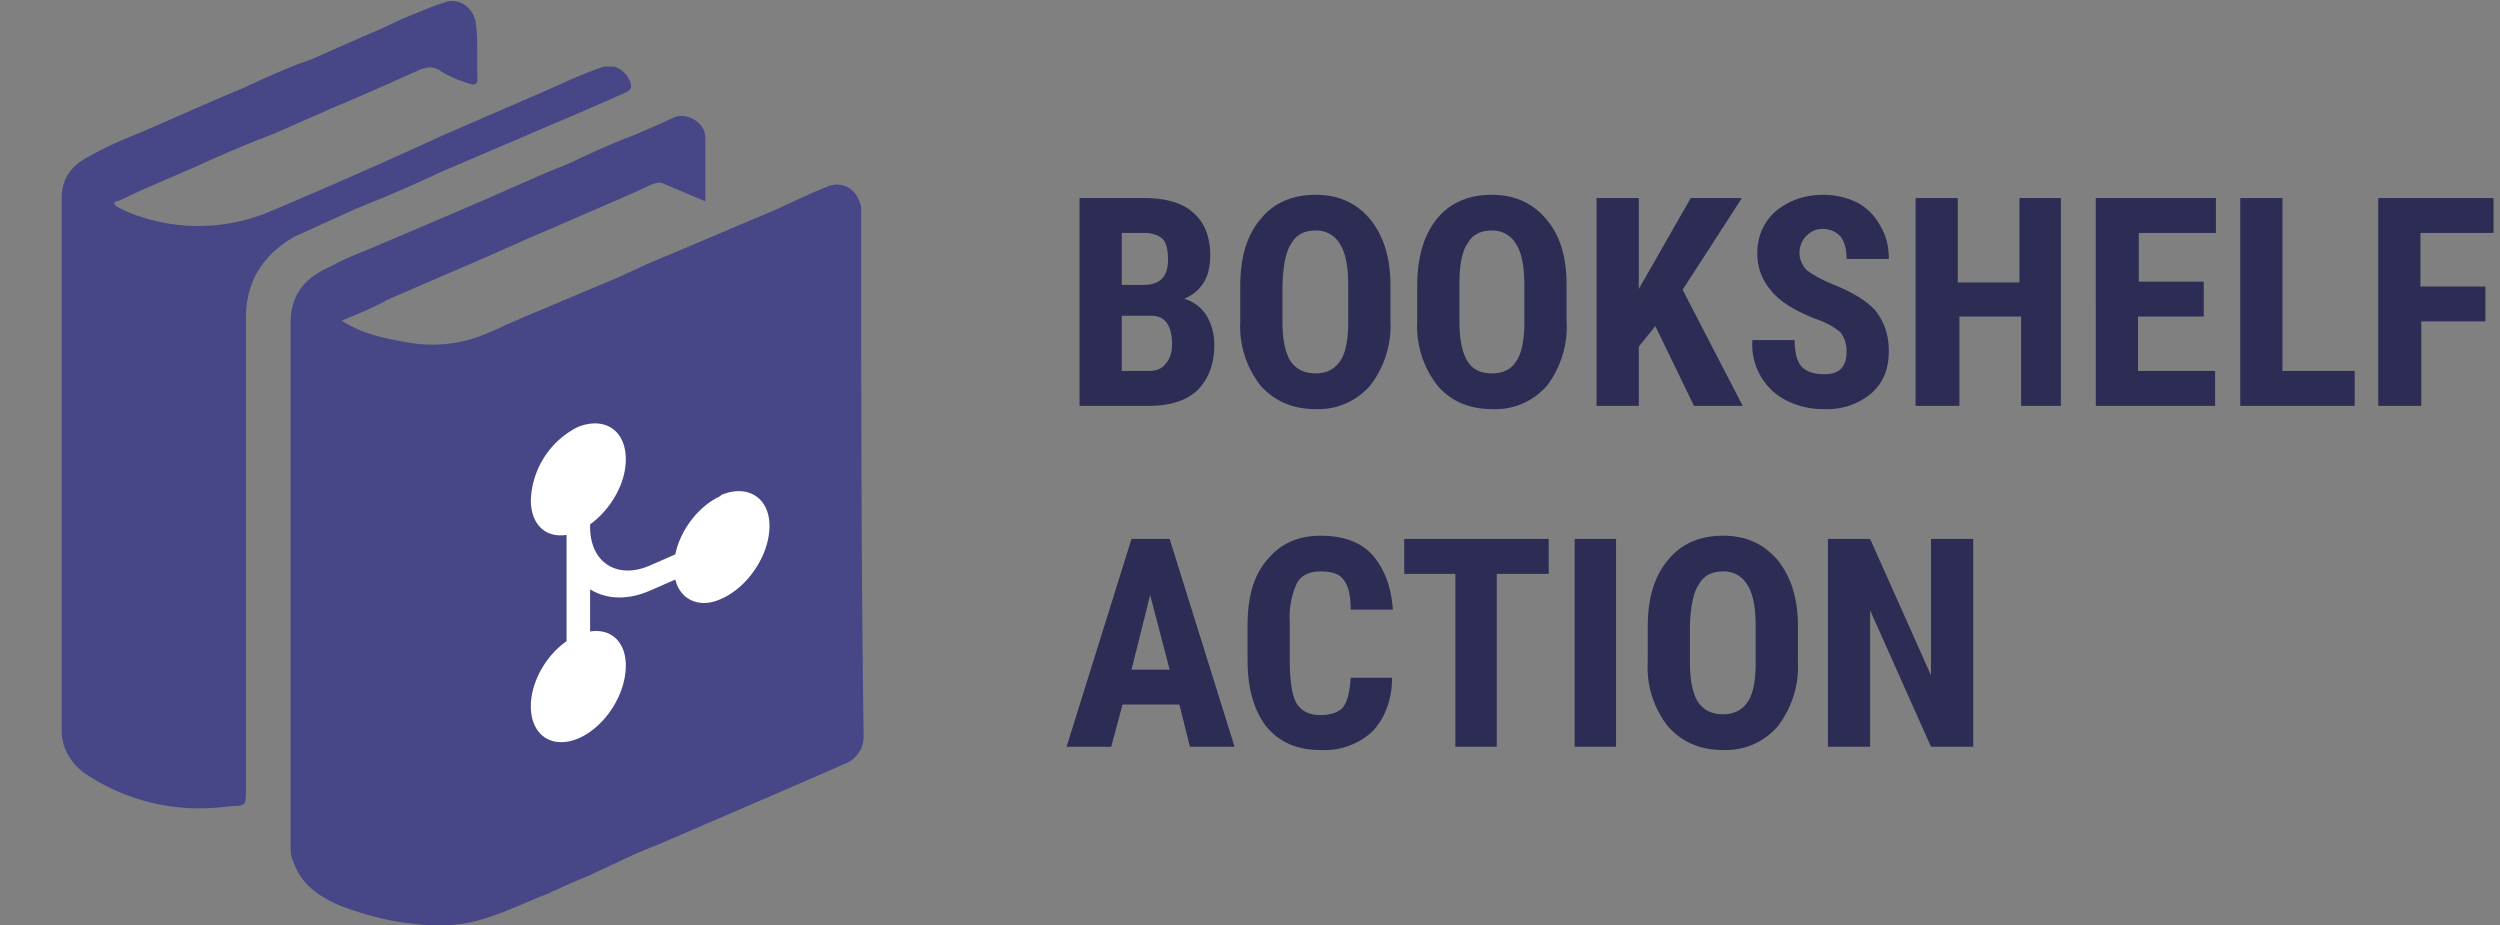 <svg width="308" height="114" fill="none" xmlns="http://www.w3.org/2000/svg"><rect width="100%" height="100%" fill="#808080" stroke="none"/><path fill-rule="evenodd" clip-rule="evenodd" d="M47.1 24.4a195.7 195.7 0 007.2-3.2l13.1-5.6 4.9-2.1 4.8-2.1c.7-.4.7-.6.6-1.2-.4-1-1-1.6-2-2h-1.3a53 53 0 00-5.4 2.2l-1.6.7-12.9 5.6A751.3 751.3 0 0133.4 26a22.7 22.7 0 01-13.9 1.3c-1.7-.4-3.4-.9-5-1.8-.2-.1-.4-.2-.4-.5 0-.2.2-.2.4-.2l3-1.4 3-1.3 3.7-1.6a143.3 143.3 0 019.5-4l6.8-3 5.6-2.4 5.6-2.5c.8-.3 1.6-.5 2.5.1 1.1.7 2.3 1.2 3.6 1.6.6.2 1.1.2 1-.8v-3c0-1.2 0-2.5-.2-3.8-.4-2-2.3-3-3.8-2.4-1.7.5-3.4 1.3-5.2 2l-2.1 1-4.6 2-4.5 2c-3 1-5.9 2.4-8.8 3.7l-2.4 1-7.3 3.2-2.3 1c-2.2.9-4.4 1.8-6.5 3-2 1-3.5 2.5-3.5 5.2V90c0 2.1 1 3.8 2.6 5.1a25.2 25.2 0 0016.5 4.4l2-.2c1.5 0 1.6-.2 1.6-1.7V39.1c0-4.6 2.3-7.9 6.1-10l7.5-3.4 3.2-1.3zm59 1.8v-.6c-.4-2.3-2.3-3.4-4.2-2.6l-1.7.7-5 2.3-5 2.1-6.6 2.8-3.8 1.6-3.7 1.7L64.7 39l-2.3 1a42 42 0 01-3.5 1.5 17 17 0 01-8.6.7c-2.8-.5-5.6-1-8.2-2.7 2-.8 3.9-1.6 5.7-2.6l7.4-3.2a584 584 0 009.6-4.2l11.8-5.1 2.9-1.3.4-.2c.7-.3 1.3-.6 2-.2l5 2.1V17c0-1.8-2-3.1-3.7-2.6l-2.9 1.3-2.3 1c-2.7 1-5.3 2.2-7.8 3.4L67 21.4l-7.5 3.3-7 3-4 1.7-3.3 1.4c-1.5.6-3 1.2-4.4 2-2.8 1.2-5 3.1-5 7V104c0 .8 0 1.5.4 2.3 1 2.8 3.3 4.3 6 5.4 2.8 1 5.6 1.8 8.7 2.1 3 .4 6 .3 9-.7 2.6-.8 5-2 7.6-3a114 114 0 015-2.2l6-2.8 3.4-1.4 13-5.6 9.2-4a3.6 3.6 0 002.3-3.4c-.3-21.2-.3-42.8-.3-64.5z" fill="#474787"/><path d="M88.8 61.1c-2.7 1.2-5 4.2-5.6 7.2L80 69.7c-4 1.7-7.3-.4-7.3-4.8v-.3c2.5-1.8 4.4-5 4.4-8 0-3.6-2.6-5.3-5.9-4a10.5 10.5 0 00-5.8 9c0 3 1.8 4.7 4.4 4.3V79c-2.6 1.8-4.4 5.1-4.4 8 0 3.6 2.6 5.3 5.8 4 3.3-1.4 5.9-5.4 5.9-9 0-3-1.9-4.6-4.4-4.2v-5.2c1.9 1.2 4.5 1.4 7.3.2l3.2-1.4c.6 2.5 3 3.6 5.6 2.4 3.3-1.4 6-5.4 6-9 0-3.5-2.7-5.2-6-3.8z" fill="#fff"/><path d="M133 50V24.4h8c2.6 0 4.7.6 6 1.8 1.4 1.2 2.1 3 2.1 5.2 0 1.3-.2 2.4-.8 3.4a5 5 0 01-2.4 2c1.2.4 2 1 2.7 2 .6 1 1 2.2 1 3.7 0 2.5-.8 4.3-2.1 5.6-1.4 1.3-3.4 1.9-6 1.9h-8.4zm5.2-11.1v6.8h3.3c1 0 1.7-.3 2.1-.9.5-.5.8-1.3.8-2.4 0-2.3-.9-3.5-2.5-3.5h-3.7zm0-3.8h2.7c2 0 3-1 3-3.1 0-1.2-.2-2-.6-2.5-.5-.5-1.3-.8-2.3-.8h-2.8v6.4zM171.3 39.5a12 12 0 01-2.5 8 8.4 8.4 0 01-6.7 2.9c-2.9 0-5.1-1-6.8-2.9a11.8 11.8 0 01-2.5-7.9v-4.3c0-3.6.8-6.3 2.5-8.3 1.6-2 3.9-3 6.8-3 2.8 0 5 1 6.7 3 1.6 2 2.5 4.6 2.5 8.1v4.4zm-5.2-4.3c0-2.3-.3-4-1-5.1a3.3 3.3 0 00-3-1.7c-1.4 0-2.4.5-3 1.6-.7 1-1 2.7-1.1 5v4.5c0 2.2.3 3.9 1 5 .7 1 1.7 1.5 3.1 1.5 1.3 0 2.3-.5 3-1.5.7-1 1-2.7 1-4.8v-4.5zM193 39.5a12 12 0 01-2.4 8 8.4 8.4 0 01-6.8 2.9c-2.8 0-5.1-1-6.7-2.9a11.8 11.8 0 01-2.5-7.9v-4.3c0-3.6.8-6.3 2.4-8.3 1.6-2 3.9-3 6.8-3 2.8 0 5 1 6.7 3 1.7 2 2.5 4.6 2.5 8.1v4.4zm-5.2-4.3c0-2.3-.3-4-1-5.1a3.3 3.3 0 00-3-1.7c-1.4 0-2.4.5-3 1.6-.7 1-1 2.7-1 5v4.5c0 2.2.3 3.9 1 5 .6 1 1.6 1.5 3 1.5s2.4-.5 3-1.5c.7-1 1-2.7 1-4.8v-4.5zM204 40.1l-2.1 2.6V50h-5.2V24.4h5.2v11.2l1.6-2.8 4.8-8.4h6.3l-7.3 11.3 7.4 14.3h-6l-4.8-9.9zM227.5 43.3c0-1-.3-1.8-.8-2.4a9 9 0 00-3-1.6c-2.5-1-4.4-2.1-5.5-3.5a6.9 6.9 0 01-1.7-4.6c0-2.1.8-3.9 2.3-5.2 1.6-1.3 3.5-2 5.9-2 1.5 0 3 .4 4.2 1 1.2.7 2.1 1.6 2.8 2.9.7 1.2 1 2.5 1 4h-5.2c0-1.1-.2-2-.7-2.7-.5-.6-1.3-1-2.2-1-1 0-1.6.4-2.1.9a3 3 0 00-.8 2.1c0 .7.3 1.4.8 2 .6.5 1.6 1.1 3 1.7 2.5 1 4.3 2 5.5 3.3 1.1 1.4 1.7 3 1.7 5 0 2.3-.7 4-2.2 5.3a8.4 8.4 0 01-5.7 1.9 10 10 0 01-4.6-1 7.7 7.7 0 01-4.3-7.5h5.2c0 1.5.3 2.6.8 3.2.6.7 1.6 1 2.9 1 1.8 0 2.7-.9 2.7-2.8zM254 50H249V39h-7.6v11H236V24.4h5.2v10.4h7.6V24.4h5.1V50zM271.4 39h-8v6.7h9.5V50h-14.7V24.4H273v4.3h-9.5v6h8V39zM281 45.7h9.1V50H276V24.4h5.2v21.3zM306.3 39.6h-8V50H293V24.4h14.2v4.3h-9v6.6h8v4.3zM145.3 86.8h-7l-1.4 5.2h-5.5l8-25.6h4.7l8 25.6h-5.5l-1.3-5.2zm-6-4.3h4.8l-2.4-9.2-2.3 9.2zM171.5 83.5c0 2.9-1 5.1-2.4 6.6a8.7 8.7 0 01-6.4 2.3c-3 0-5.1-1-6.7-2.9-1.5-2-2.3-4.6-2.3-8.2V77c0-3.5.8-6.2 2.4-8 1.6-2 3.8-3 6.6-3s5 .8 6.4 2.4c1.4 1.6 2.3 3.8 2.5 6.7h-5.2c0-1.8-.3-3-.9-3.7-.5-.7-1.4-1-2.8-1-1.3 0-2.3.4-2.9 1.4a10 10 0 00-.9 4.8v4.8c0 2.5.3 4.3.8 5.2.6 1 1.6 1.5 3 1.5 1.3 0 2.3-.4 2.8-1 .5-.7.8-1.9.9-3.6h5.1zM190.8 70.7h-6.4V92h-5.1V70.7H173v-4.3h17.8v4.3zM199.1 92H194V66.4h5.1V92zM221.5 81.5a12 12 0 01-2.5 8 8.4 8.4 0 01-6.7 2.9c-2.9 0-5.1-1-6.8-2.9a11.8 11.8 0 01-2.5-7.9v-4.3c0-3.6.8-6.3 2.5-8.3 1.6-2 3.9-3 6.8-3 2.8 0 5 1 6.7 3 1.6 2 2.5 4.6 2.5 8.1v4.4zm-5.2-4.3c0-2.3-.3-4-1-5.1a3.3 3.3 0 00-3-1.7c-1.4 0-2.4.5-3 1.6-.7 1-1 2.7-1.1 5v4.5c0 2.2.3 3.9 1 5 .7 1 1.7 1.5 3.1 1.5 1.3 0 2.3-.5 3-1.5.7-1 1-2.7 1-4.8v-4.5zM243.1 92h-5.2l-7.5-16.8V92h-5.2V66.4h5.2l7.5 16.8V66.4h5.2V92z" fill="#2C2C54"/></svg>
